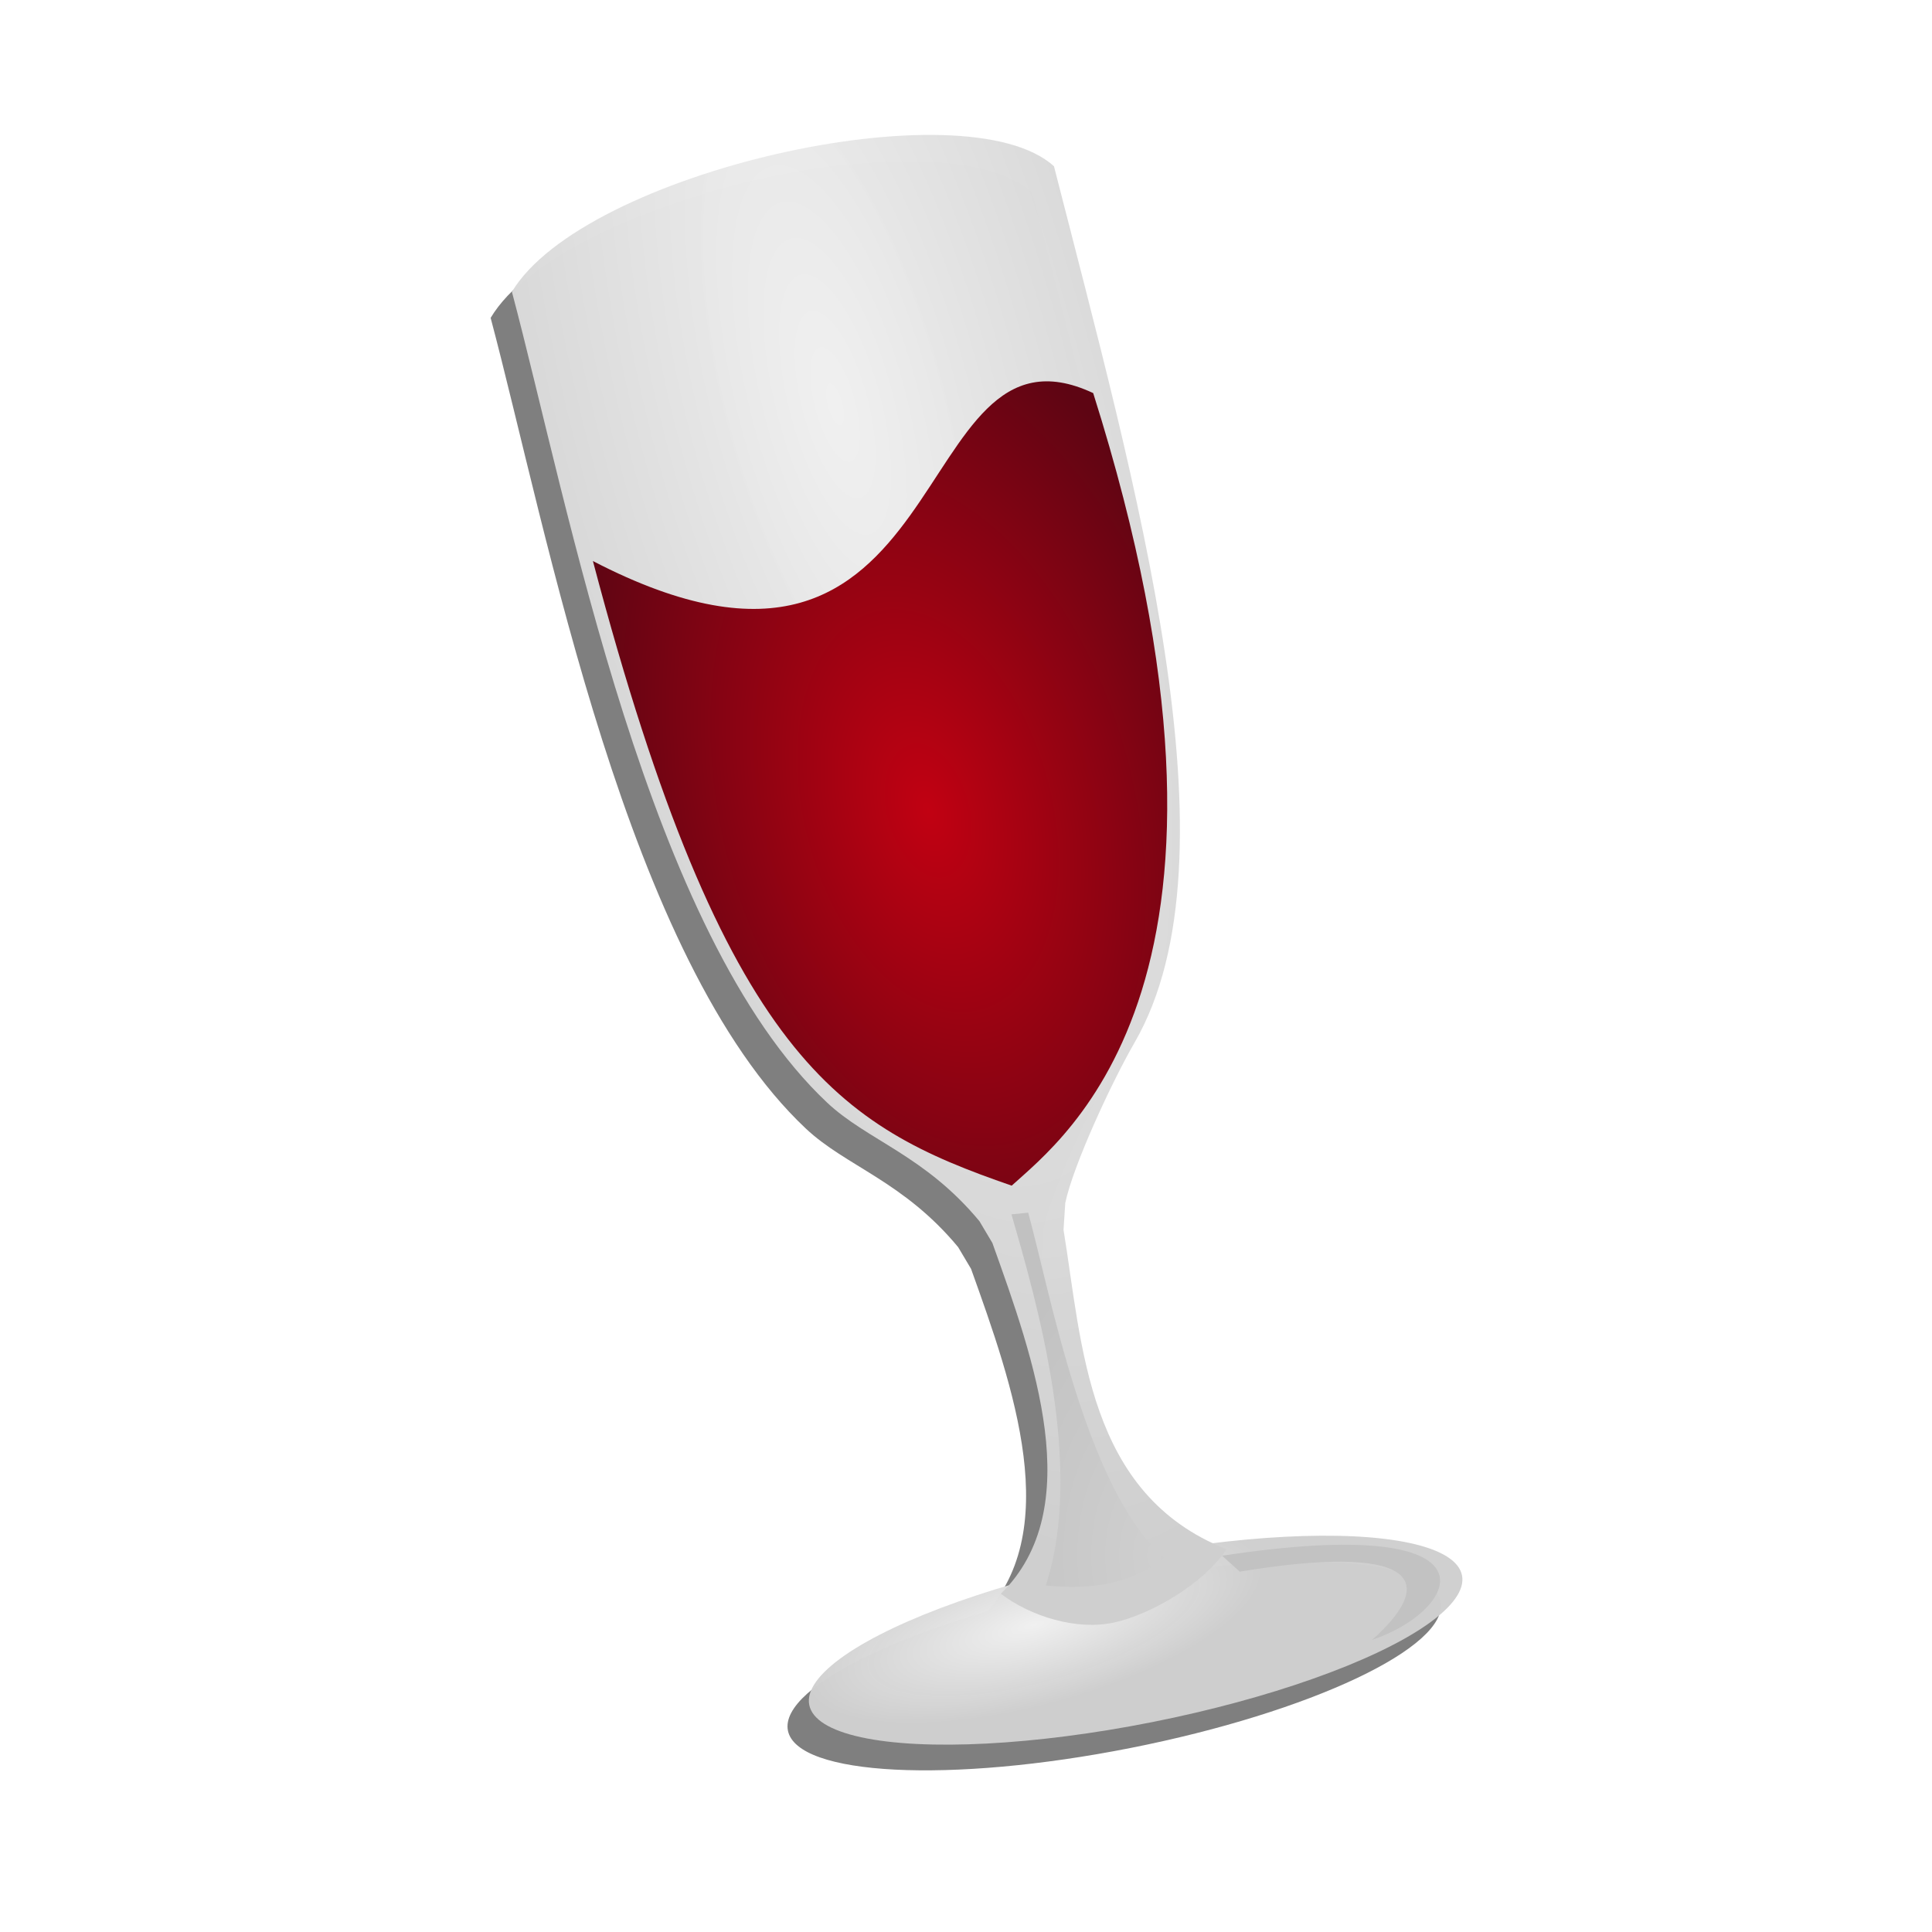<?xml version="1.0" encoding="UTF-8" standalone="no"?>
<svg
   xmlns:dc="http://purl.org/dc/elements/1.1/"
   xmlns:cc="http://creativecommons.org/ns#"
   xmlns:rdf="http://www.w3.org/1999/02/22-rdf-syntax-ns#"
   xmlns:svg="http://www.w3.org/2000/svg"
   xmlns="http://www.w3.org/2000/svg"
   xmlns:xlink="http://www.w3.org/1999/xlink"
   xmlns:sodipodi="http://sodipodi.sourceforge.net/DTD/sodipodi-0.dtd"
   xmlns:inkscape="http://www.inkscape.org/namespaces/inkscape"
   height="256"
   width="256"
   version="1.0"
   id="svg29"
   sodipodi:docname="wine-logo.svg"
   inkscape:version="1.0 (4035a4fb49, 2020-05-01)">
  <sodipodi:namedview
     inkscape:document-rotation="0"
     pagecolor="#ffffff"
     bordercolor="#666666"
     borderopacity="1"
     objecttolerance="10"
     gridtolerance="10"
     guidetolerance="10"
     inkscape:pageopacity="0"
     inkscape:pageshadow="2"
     inkscape:window-width="1837"
     inkscape:window-height="1110"
     id="namedview31"
     showgrid="false"
     inkscape:zoom="1.0276773"
     inkscape:cx="55.179803"
     inkscape:cy="200.80231"
     inkscape:window-x="305"
     inkscape:window-y="248"
     inkscape:window-maximized="0"
     inkscape:current-layer="svg29" />
  <defs
     id="defs4">
    <filter
       id="filter10933"
       color-interpolation-filters="sRGB">
      <feGaussianBlur
         id="feGaussianBlur10935"
         stdDeviation="1.301" />
    </filter>
    <radialGradient
       id="radialGradient2896"
       gradientUnits="userSpaceOnUse"
       cy="8.316"
       cx="11.947"
       gradientTransform="matrix(0.19,-2.844,0.972,0.065,1.603,66.548)"
       r="28.634">
      <stop
         id="stop3849"
         stop-opacity="0.992"
         stop-color="#f1f1f1"
         offset="0" />
      <stop
         id="stop3851"
         stop-opacity="0.984"
         stop-color="#cfcfcf"
         offset="1" />
    </radialGradient>
    <radialGradient
       id="radialGradient2898"
       gradientUnits="userSpaceOnUse"
       cy="-119.36"
       cx="73.077"
       gradientTransform="matrix(-1.098,0.294,-0.866,-3.233,49.934,-352.624)"
       r="64.761">
      <stop
         id="stop2975"
         stop-opacity="0.992"
         stop-color="#f1f1f1"
         offset="0" />
      <stop
         id="stop2977"
         stop-color="#cfcfcf"
         offset="1" />
    </radialGradient>
    <radialGradient
       id="radialGradient2900"
       gradientUnits="userSpaceOnUse"
       cy="-92.025"
       cx="89.905"
       gradientTransform="matrix(1.108,-0.297,0.495,1.846,35.839,324.943)"
       r="52.051">
      <stop
         id="stop3841"
         stop-color="#c10112"
         offset="0" />
      <stop
         id="stop3843"
         stop-color="#5e0513"
         offset="1" />
    </radialGradient>
    <radialGradient
       id="radialGradient2902"
       gradientUnits="userSpaceOnUse"
       cy="27.659"
       cx="130.88"
       gradientTransform="matrix(2.559,0,3.3150639e-6,4.514,-204.06,138.519)"
       r="13.818">
      <stop
         id="stop3857"
         stop-color="#cfcfcf"
         offset="0" />
      <stop
         id="stop3859"
         stop-color="#c1c1c1"
         offset="1" />
    </radialGradient>
  </defs>
  <g
     id="g2992"
     transform="matrix(0.731,0,0,0.731,57.252,13.568)">
    <path
       id="ellipse9968"
       d="m 35.331,80.275 c -9.6,1.899 -17.005,5.396 -16.528,7.808 0.477,2.412 8.655,2.828 18.256,0.929 9.6,-1.899 17.005,-5.396 16.528,-7.808 -0.477,-2.411 -8.655,-2.827 -18.256,-0.929 z m -0.272,3.425 c 1.962,-0.44 4.752,-2.048 5.979,-3.904 -7.449,-2.939 -7.684,-10.908 -8.686,-17.022 l 0.093,-1.432 c 0.415,-1.984 2.457,-6.405 3.695,-8.55 5.734,-9.93 0.012,-29.792 -4.297,-46.694 -4.71,-4.294 -25.074,0.318 -28.884,6.691 3.033,11.411 7.239,34.224 16.802,43.211 2.145,2.016 5.202,2.803 8.115,6.317 l 0.688,1.157 c 2.217,6.191 5.084,14.147 0.453,18.696 1.598,1.219 4.083,1.973 6.043,1.529 z"
       fill-opacity="0.502"
       transform="matrix(3.401,0,0,3.401,0.552,-4.438)"
       filter="url(#filter10933)"
       fill="#000000" />
    <ellipse
       id="ellipse9861"
       rx="28.634"
       ry="113.99"
       transform="matrix(-0.103,-0.519,-0.519,0.103,127.532,278.747)"
       cy="0"
       cx="0"
       stroke-miterlimit="79.84"
       fill="url(#radialGradient2896)"
       style="fill:url(#radialGradient2896)" />
    <path
       id="path9863"
       d="m 123.67,275.54 c 6.672,-1.498 16.161,-6.965 20.336,-13.28 -25.338,-9.997 -26.137,-37.103 -29.545,-57.899 l 0.317,-4.871 c 1.412,-6.748 8.356,-21.788 12.567,-29.081 19.505,-33.778 0.04,-101.33 -14.615,-158.83 -16.034,-14.609 -85.299,1.08 -98.257,22.757 10.316,38.815 24.626,116.41 57.148,146.98 7.297,6.858 17.694,9.534 27.601,21.488 l 2.34,3.936 c 7.542,21.058 17.292,48.12 1.54,63.593 5.437,4.147 13.888,6.711 20.556,5.202 z"
       style="fill:url(#radialGradient2898);marker-start:none;marker-end:none"
       stroke-miterlimit="79.84"
       fill="url(#radialGradient2898)" />
    <path
       id="path9865"
       d="M 119.84,52.694 C 85.556,36.629 95.852,117.74 29.155,83.137 c 23.9,90.575 44.907,102.5 75.911,113.22 9.577,-8.742 48.312,-37.499 14.774,-143.66 z"
       style="fill:url(#radialGradient2900);marker-start:none;marker-end:none"
       stroke-miterlimit="79.84"
       fill="url(#radialGradient2900)" />
    <path
       id="path11024"
       d="m 105.02,201.56 3.037,-0.304 c 4.07,14.85 10.413,49.894 24.6,62.562 -6.011,4.824 -13.381,5.84 -21.411,5.011 7.013,-21.462 -1.555,-51.162 -6.226,-67.269 z"
       fill="url(#radialGradient2902)"
       fill-rule="evenodd"
       style="fill:url(#radialGradient2902)" />
    <path
       id="path11022"
       d="m 143.21,263.44 3.189,2.885 c 30.836,-5.082 36.692,1.032 23.992,12.376 15.903,-5.361 24.724,-23.162 -27.181,-15.261 z"
       fill="#c2c2c2"
       fill-rule="evenodd" />
  </g>
</svg>
